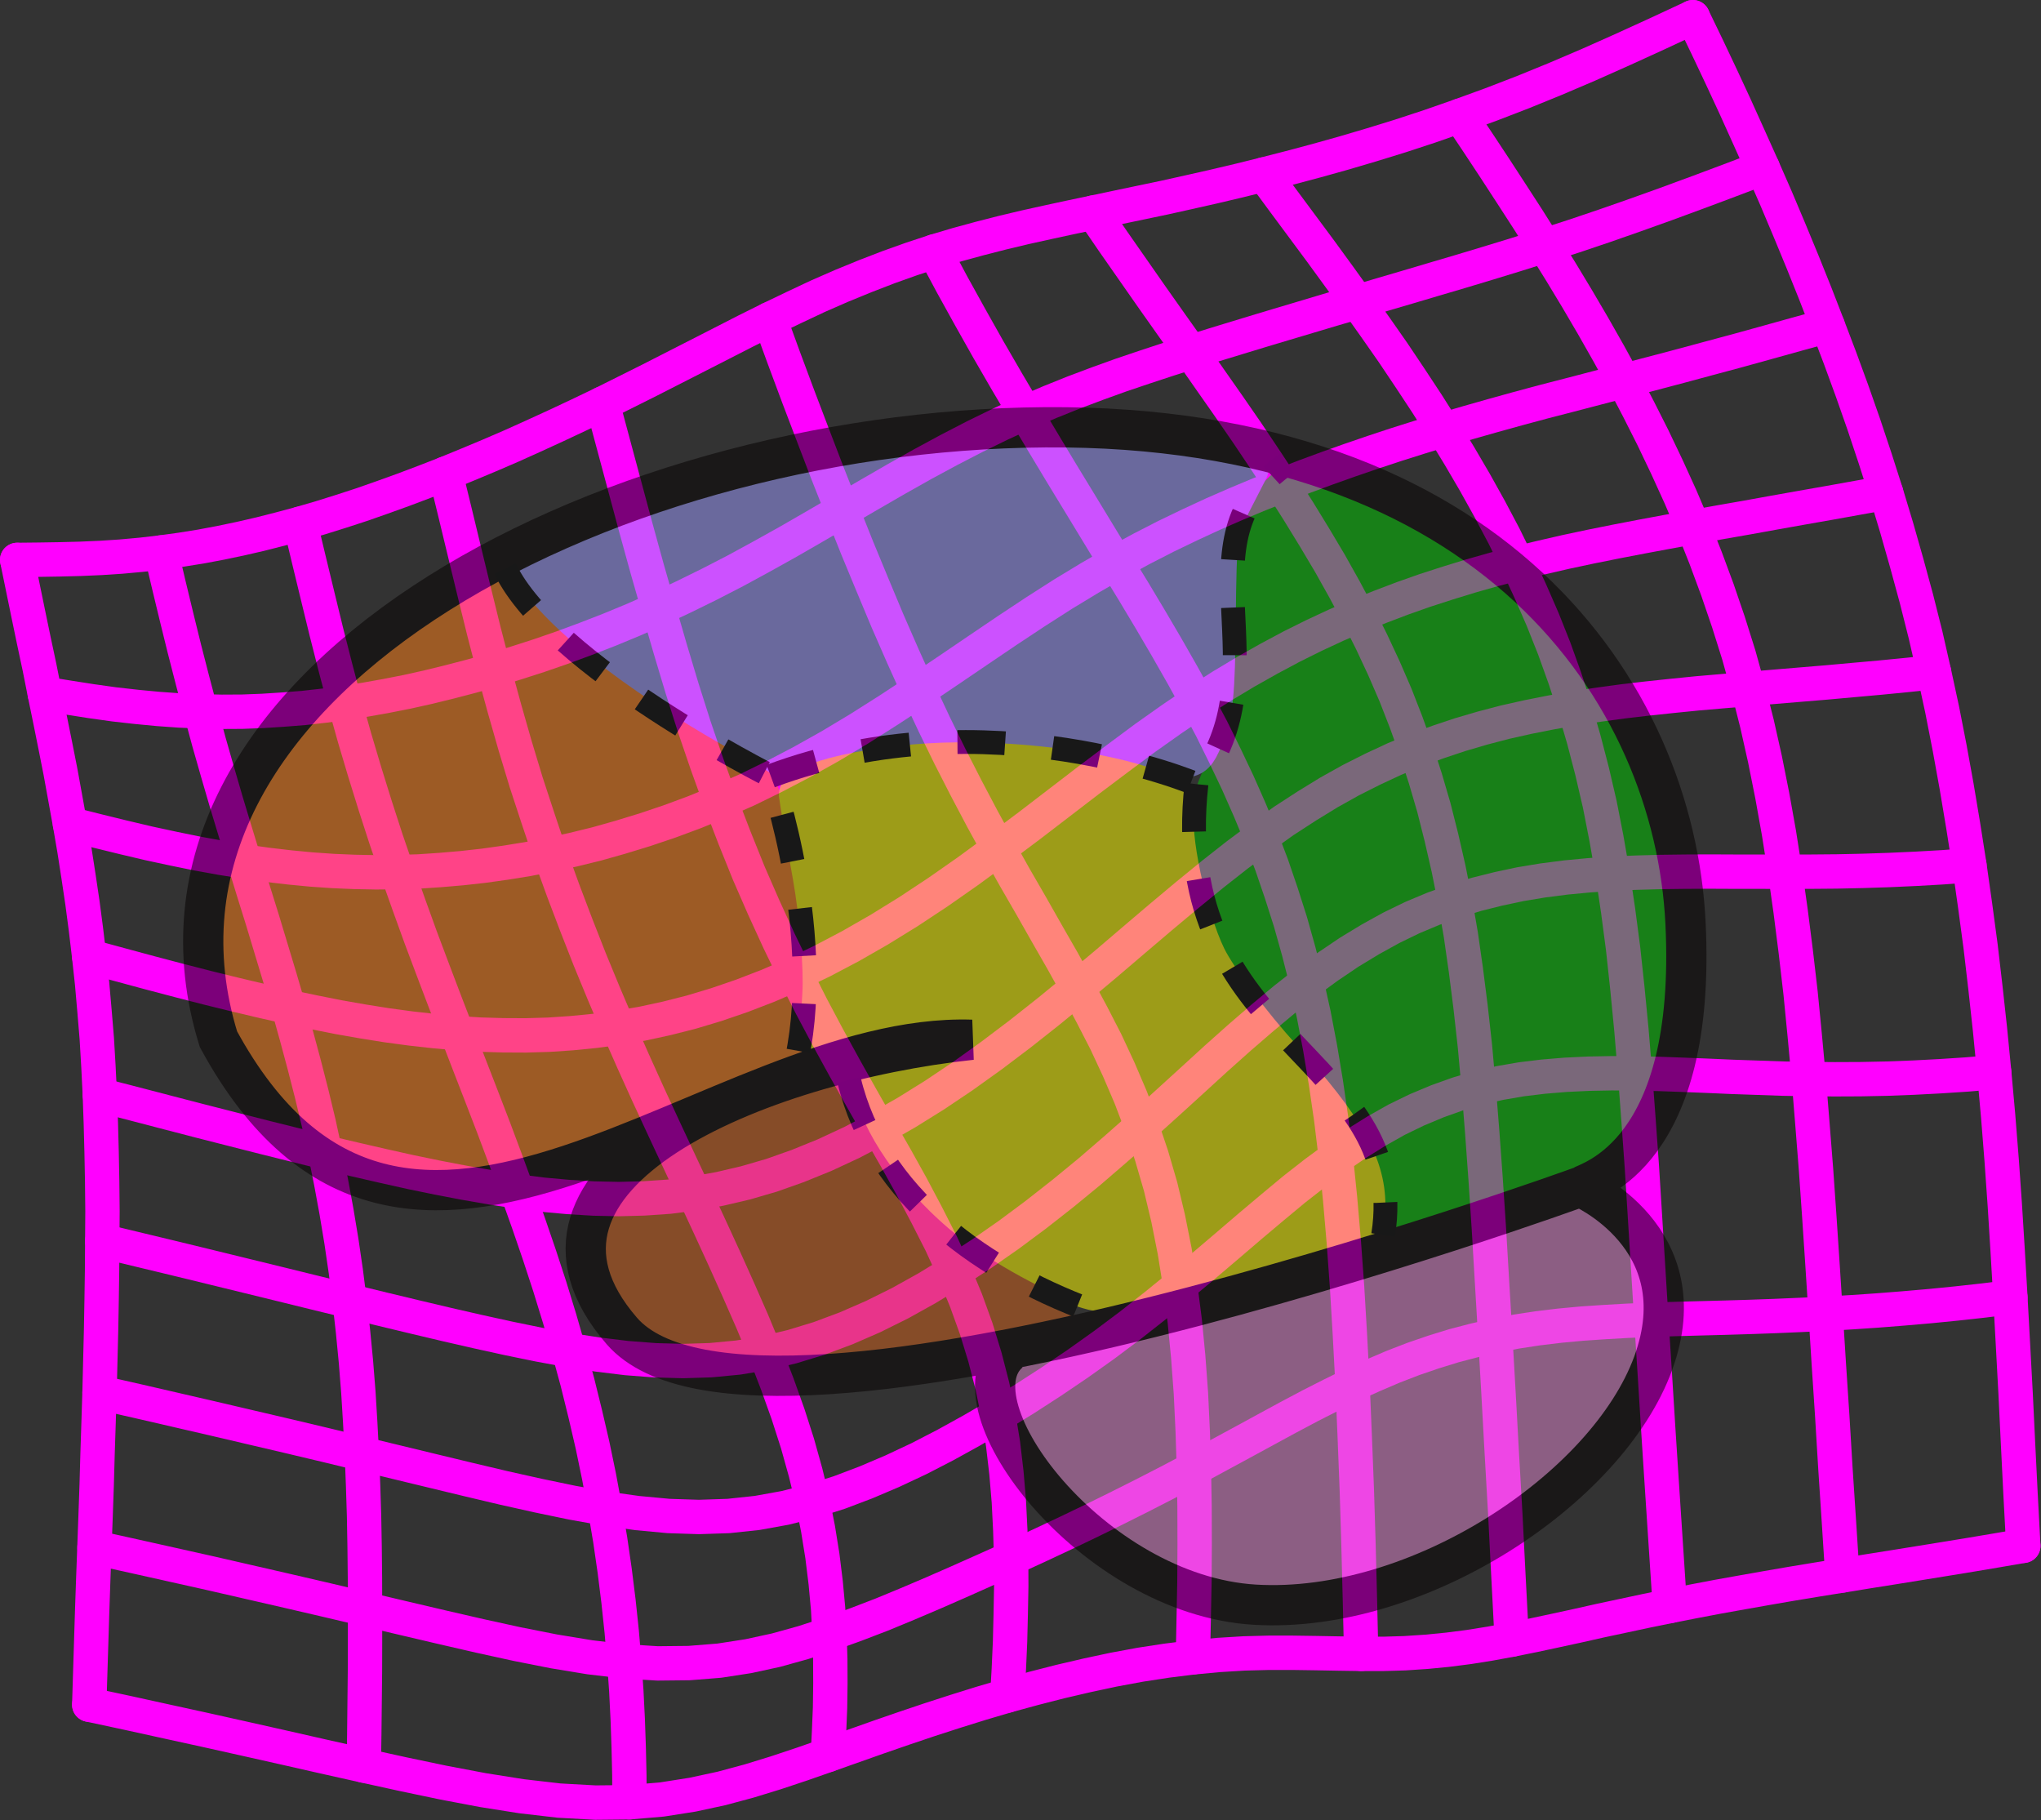 <?xml version="1.0" encoding="UTF-8" standalone="no"?>
<!-- Created with Inkscape (http://www.inkscape.org/) -->

<svg
   version="1.1"
   id="svg2"
   xml:space="preserve"
   width="97.063"
   height="86.552"
   viewBox="0 0 97.063 86.552"
   sodipodi:docname="logo_polaffini.svg"
   inkscape:version="1.1.1 (3bf5ae0d25, 2021-09-20)"
   xmlns:inkscape="http://www.inkscape.org/namespaces/inkscape"
   xmlns:sodipodi="http://sodipodi.sourceforge.net/DTD/sodipodi-0.dtd"
   xmlns="http://www.w3.org/2000/svg"
   xmlns:svg="http://www.w3.org/2000/svg"><rect x="0" y="0" width="97.063" height="86.552" fill="#333333" stroke="none"/><defs
     id="defs6"><clipPath
       clipPathUnits="userSpaceOnUse"
       id="clipPath98"><path
         d="M 0,0 H 73 V 65 H 0 Z"
         id="path96" /></clipPath></defs><sodipodi:namedview
     id="namedview4"
     pagecolor="#ffffff"
     bordercolor="#666666"
     borderopacity="1.0"
     inkscape:pageshadow="2"
     inkscape:pageopacity="0.0"
     inkscape:pagecheckerboard="0"
     showgrid="false"
     inkscape:zoom="4.8121169"
     inkscape:cx="55.484937"
     inkscape:cy="57.147407"
     inkscape:window-width="1920"
     inkscape:window-height="1027"
     inkscape:window-x="0"
     inkscape:window-y="32"
     inkscape:window-maximized="1"
     inkscape:current-layer="g8" /><g
     id="g8"
     inkscape:groupmode="layer"
     inkscape:label="polaffini"
     transform="matrix(1.333,0,0,1.333,0,2.1638087e-6)"><g
       id="g10"><g
         id="g12"><path
           d="M 3.184,60.809 3.219,59.68 3.254,58.555 3.289,57.434 3.328,56.312 3.41,54.086 3.449,52.977 3.48,51.871 3.516,50.77 3.551,49.672 3.578,48.578 3.605,47.488 3.625,46.406 3.641,45.332 3.648,44.266 3.656,43.203 3.645,42.152 3.625,41.109 3.598,40.078 3.562,39.059 3.512,38.047 3.453,37.047 3.371,36.059 3.285,35.078 3.18,34.113 3.066,33.152 2.941,32.203 2.801,31.262 2.656,30.328 2.496,29.395 2.16,27.543 1.977,26.617 1.789,25.684 1.598,24.75 1.41,23.805 1.207,22.852 1.008,21.895 0.613,19.973"
           style="fill:none;stroke:#ff00ff;stroke-width:1.226;stroke-linecap:round;stroke-linejoin:round;stroke-miterlimit:10;stroke-dasharray:none;stroke-opacity:1"
           id="path14" /></g><g
         id="g16"><path
           d="m 12.98,62.98 0.016,-1.117 0.024,-2.234 0.003,-1.113 V 57.398 L 13.02,56.285 13.008,55.176 12.988,54.066 12.953,52.961 12.91,51.859 12.852,50.758 12.785,49.664 12.699,48.578 12.594,47.492 12.473,46.414 12.336,45.34 12.18,44.273 12.004,43.215 11.809,42.156 11.598,41.109 11.371,40.062 11.121,39.023 10.855,37.984 10.578,36.953 10.289,35.918 9.988,34.887 9.363,32.816 9.039,31.777 8.719,30.734 8.398,29.684 8.078,28.625 7.766,27.555 7.457,26.473 7.16,25.375 6.867,24.266 6.578,23.141 6.297,22 6.02,20.852 5.75,19.707"
           style="fill:none;stroke:#ff00ff;stroke-width:1.226;stroke-linecap:round;stroke-linejoin:round;stroke-miterlimit:10;stroke-dasharray:none;stroke-opacity:1"
           id="path18" /></g><g
         id="g20"><path
           d="M 22.457,64.289 22.453,63.324 22.43,62.336 22.395,61.332 22.344,60.309 22.27,59.262 22.18,58.199 22.066,57.121 21.93,56.031 21.77,54.926 21.582,53.812 21.375,52.688 21.141,51.559 20.879,50.43 20.598,49.293 20.289,48.16 19.961,47.023 19.613,45.891 19.242,44.758 18.855,43.629 18.453,42.5 18.039,41.371 17.617,40.242 17.184,39.117 16.746,37.988 16.309,36.855 15.871,35.719 15.438,34.578 15.008,33.434 14.59,32.277 14.176,31.109 13.773,29.934 13.387,28.742 13.012,27.535 12.648,26.312 12.301,25.074 11.969,23.816 11.645,22.543 11.332,21.258 11.02,19.969 10.711,18.68"
           style="fill:none;stroke:#ff00ff;stroke-width:1.226;stroke-linecap:round;stroke-linejoin:round;stroke-miterlimit:10;stroke-dasharray:none;stroke-opacity:1"
           id="path22" /></g><g
         id="g24"><path
           d="m 29.535,62.605 0.043,-0.835 0.035,-0.848 0.012,-0.863 -0.004,-0.875 -0.027,-0.895 -0.051,-0.91 -0.086,-0.926 -0.117,-0.949 -0.156,-0.969 -0.196,-0.992 -0.246,-1.012 -0.289,-1.035 -0.34,-1.058 -0.386,-1.079 -0.422,-1.093 -0.461,-1.114 -0.492,-1.121 -0.512,-1.14 -0.531,-1.157 -0.539,-1.16 -0.547,-1.168 -0.547,-1.172 -0.547,-1.183 -0.539,-1.192 -0.528,-1.199 -0.515,-1.207 -0.504,-1.223 -0.484,-1.234 -0.473,-1.246 -0.457,-1.262 -0.43,-1.281 -0.426,-1.297 -0.398,-1.316 -0.383,-1.34 -0.371,-1.359 -0.359,-1.383 -0.344,-1.399 -0.34,-1.402 -0.34,-1.41 -0.343,-1.406"
           style="fill:none;stroke:#ff00ff;stroke-width:1.226;stroke-linecap:round;stroke-linejoin:round;stroke-miterlimit:10;stroke-dasharray:none;stroke-opacity:1"
           id="path26" /></g><g
         id="g28"><path
           d="m 35.938,60.484 0.054,-0.957 0.043,-0.968 0.024,-0.977 0.019,-0.992 -0.004,-1 -0.031,-1.008 -0.051,-1.02 L 35.906,52.539 35.785,51.508 35.617,50.477 35.406,49.445 35.141,48.418 34.828,47.395 34.461,46.379 34.039,45.363 33.578,44.355 33.062,43.34 32.52,42.316 31.949,41.289 31.352,40.25 30.75,39.191 30.145,38.113 29.543,37.016 28.949,35.898 28.367,34.746 27.797,33.57 27.246,32.367 26.711,31.141 26.203,29.879 25.707,28.59 25.23,27.273 24.77,25.926 24.332,24.547 23.91,23.141 23.496,21.711 23.082,20.266 22.68,18.805 21.496,14.398"
           style="fill:none;stroke:#ff00ff;stroke-width:1.226;stroke-linecap:round;stroke-linejoin:round;stroke-miterlimit:10;stroke-dasharray:none;stroke-opacity:1"
           id="path30" /></g><g
         id="g32"><path
           d="m 42.559,59.121 0.027,-1.332 0.027,-1.34 0.008,-1.351 -0.004,-1.356 -0.023,-1.355 -0.043,-1.348 -0.063,-1.336 -0.097,-1.312 -0.125,-1.286 -0.161,-1.253 -0.195,-1.215 -0.234,-1.176 -0.27,-1.133 -0.32,-1.098 -0.356,-1.058 -0.39,-1.027 -0.43,-1.004 -0.457,-0.981 -0.496,-0.965 -0.516,-0.961 -0.535,-0.964 -0.558,-0.973 -0.559,-0.985 -0.582,-1.007 -0.578,-1.032 -0.578,-1.058 -0.578,-1.094 -0.575,-1.125 -0.57,-1.164 -0.562,-1.199 -0.555,-1.231 -0.551,-1.261 -0.539,-1.289 -0.543,-1.313 -0.531,-1.332 -0.531,-1.344 -0.52,-1.359 -0.519,-1.363 -0.512,-1.375 -0.504,-1.383"
           style="fill:none;stroke:#ff00ff;stroke-width:1.226;stroke-linecap:round;stroke-linejoin:round;stroke-miterlimit:10;stroke-dasharray:none;stroke-opacity:1"
           id="path34" /></g><g
         id="g36"><path
           d="M 48.562,58.996 48.516,57.027 48.465,55.066 48.406,53.133 48.332,51.238 48.254,49.391 48.16,47.617 48.059,45.914 47.941,44.289 47.809,42.754 47.66,41.297 47.492,39.914 47.301,38.605 47.094,37.363 46.867,36.176 46.613,35.035 46.336,33.941 46.039,32.883 45.711,31.855 45.367,30.848 44.992,29.863 44.586,28.887 44.16,27.922 43.703,26.961 43.227,25.996 42.715,25.035 42.18,24.066 41.621,23.086 41.039,22.094 40.438,21.09 39.816,20.074 39.184,19.035 38.543,17.98 37.891,16.91 37.238,15.824 36.578,14.719 35.918,13.602 35.262,12.469 34.613,11.316 33.969,10.152 33.336,8.969"
           style="fill:none;stroke:#ff00ff;stroke-width:1.226;stroke-linecap:round;stroke-linejoin:round;stroke-miterlimit:10;stroke-dasharray:none;stroke-opacity:1"
           id="path38" /></g><g
         id="g40"><path
           d="M 53.934,58.488 53.816,56.23 53.703,54.004 53.578,51.816 53.461,49.691 53.344,47.645 53.227,45.676 53.117,43.809 53,42.039 52.879,40.371 52.754,38.805 52.621,37.324 52.465,35.922 52.297,34.598 52.117,33.34 51.91,32.141 51.68,30.988 51.426,29.879 51.156,28.809 50.852,27.77 50.523,26.758 50.168,25.77 49.789,24.797 49.375,23.84 l -0.441,-0.945 -0.469,-0.938 -0.496,-0.93 -0.52,-0.929 -0.551,-0.926 -0.57,-0.93 -0.59,-0.93 L 45.121,16.375 44.488,15.43 43.832,14.48 43.164,13.527 42.488,12.559 41.797,11.586 41.102,10.602 40.406,9.605 39.703,8.598 39.008,7.582"
           style="fill:none;stroke:#ff00ff;stroke-width:1.226;stroke-linecap:round;stroke-linejoin:round;stroke-miterlimit:10;stroke-dasharray:none;stroke-opacity:1"
           id="path42" /></g><g
         id="g44"><path
           d="M 59.574,57.289 59.434,55.172 59.297,53.086 59.164,51.035 59.039,49.031 58.914,47.078 58.797,45.184 58.684,43.355 58.574,41.594 58.453,39.906 58.332,38.289 58.203,36.738 58.059,35.254 57.906,33.836 57.727,32.473 57.531,31.164 57.312,29.906 57.074,28.691 56.801,27.516 56.504,26.375 56.18,25.266 55.828,24.188 55.449,23.133 55.039,22.102 54.598,21.09 54.137,20.094 53.656,19.117 53.145,18.152 52.617,17.203 52.066,16.262 51.5,15.332 50.914,14.406 50.312,13.492 49.699,12.578 49.066,11.672 48.426,10.77 47.773,9.863 47.113,8.957 46.441,8.051 45.766,7.141 45.09,6.223"
           style="fill:none;stroke:#ff00ff;stroke-width:1.226;stroke-linecap:round;stroke-linejoin:round;stroke-miterlimit:10;stroke-dasharray:none;stroke-opacity:1"
           id="path46" /></g><g
         id="g48"><path
           d="M 65.73,56.199 65.605,54.266 65.48,52.363 65.367,50.496 65.246,48.66 65.133,46.863 65.02,45.109 64.906,43.395 64.789,41.719 64.66,40.086 64.531,38.492 64.387,36.941 64.238,35.422 64.066,33.945 63.883,32.504 63.684,31.098 63.469,29.727 63.23,28.391 62.969,27.086 62.684,25.816 62.371,24.578 62.035,23.367 61.664,22.188 61.27,21.035 60.852,19.906 60.414,18.801 59.953,17.719 59.469,16.656 58.973,15.617 58.457,14.594 57.93,13.586 57.387,12.598 56.832,11.621 56.266,10.656 55.691,9.703 55.105,8.762 54.516,7.828 53.914,6.898 53.312,5.973 52.703,5.051 52.086,4.129"
           style="fill:none;stroke:#ff00ff;stroke-width:1.226;stroke-linecap:round;stroke-linejoin:round;stroke-miterlimit:10;stroke-dasharray:none;stroke-opacity:1"
           id="path50" /></g><g
         id="g52"><path
           d="M 72.184,55.141 72.086,53.305 71.996,51.496 71.91,49.719 71.816,47.977 71.723,46.273 71.625,44.602 71.523,42.965 71.41,41.363 71.285,39.789 71.145,38.246 70.996,36.723 70.832,35.227 70.66,33.754 70.465,32.301 70.262,30.867 70.039,29.449 69.805,28.051 69.555,26.672 69.289,25.312 69,23.977 68.699,22.656 68.371,21.355 68.023,20.078 67.664,18.816 67.289,17.574 66.898,16.352 66.496,15.145 66.078,13.953 65.648,12.777 65.207,11.617 64.762,10.469 64.305,9.332 63.84,8.207 63.371,7.094 62.887,5.988 62.398,4.898 61.91,3.816 61.41,2.738 60.906,1.672 60.395,0.613"
           style="fill:none;stroke:#ff00ff;stroke-width:1.226;stroke-linecap:round;stroke-linejoin:round;stroke-miterlimit:10;stroke-dasharray:none;stroke-opacity:1"
           id="path54" /></g><g
         id="g56"><path
           d="m 3.184,60.809 1.382,0.296 1.387,0.305 1.395,0.305 1.398,0.312 1.41,0.317 1.41,0.32 1.414,0.316 1.426,0.313 1.418,0.297 1.399,0.265 1.382,0.219 1.344,0.156 1.289,0.071 1.219,-0.012 1.156,-0.098 1.09,-0.171 1.035,-0.223 0.989,-0.266 0.953,-0.293 0.937,-0.312 0.918,-0.321 1.809,-0.64 0.906,-0.313 0.914,-0.308 0.918,-0.297 0.926,-0.289 0.93,-0.274 0.941,-0.257 0.949,-0.243 0.953,-0.222 0.949,-0.203 0.95,-0.176 0.945,-0.145 0.934,-0.117 0.918,-0.086 0.902,-0.055 0.879,-0.023 h 0.863 l 0.832,0.012 0.813,0.015 0.796,0.012 h 0.786 l 0.773,-0.023 0.766,-0.051 0.761,-0.074 0.762,-0.098 0.758,-0.121 0.766,-0.141 0.773,-0.156 0.785,-0.168 0.793,-0.172 0.801,-0.18 0.82,-0.175 0.824,-0.176 0.844,-0.172 0.852,-0.168 0.863,-0.164 0.871,-0.156 0.883,-0.156 0.887,-0.153 0.898,-0.148 0.902,-0.145 0.911,-0.148 0.914,-0.145 0.918,-0.148 0.922,-0.149 0.929,-0.152 0.926,-0.156 0.934,-0.16"
           style="fill:none;stroke:#ff00ff;stroke-width:1.226;stroke-linecap:round;stroke-linejoin:round;stroke-miterlimit:10;stroke-dasharray:none;stroke-opacity:1"
           id="path58" /></g><g
         id="g60"><path
           d="m 3.371,55.199 1.379,0.305 1.379,0.308 1.383,0.309 2.758,0.633 1.378,0.32 2.75,0.649 1.364,0.32 1.355,0.312 1.336,0.293 1.305,0.258 1.281,0.211 1.231,0.145 1.187,0.074 1.129,-0.012 1.078,-0.086 1.035,-0.16 0.989,-0.215 0.968,-0.269 0.938,-0.305 0.929,-0.336 0.926,-0.355 0.918,-0.379 0.918,-0.391 0.918,-0.402 0.93,-0.414 0.941,-0.422 0.938,-0.43 0.941,-0.441 0.945,-0.453 0.938,-0.461 0.934,-0.469 0.921,-0.473 0.903,-0.476 0.879,-0.477 0.859,-0.465 0.832,-0.453 0.805,-0.437 0.781,-0.414 0.762,-0.387 0.742,-0.363 0.734,-0.332 0.723,-0.309 0.719,-0.277 0.718,-0.246 0.723,-0.223 0.734,-0.192 0.739,-0.167 0.75,-0.145 0.769,-0.117 0.778,-0.094 0.797,-0.074 0.812,-0.055 0.828,-0.047 0.836,-0.035 0.856,-0.027 0.867,-0.024 0.879,-0.023 0.894,-0.027 0.899,-0.032 0.906,-0.039 0.918,-0.043 0.922,-0.054 0.933,-0.063 0.934,-0.074 0.945,-0.082 0.945,-0.094 0.954,-0.105 0.957,-0.118"
           style="fill:none;stroke:#ff00ff;stroke-width:1.226;stroke-linecap:round;stroke-linejoin:round;stroke-miterlimit:10;stroke-dasharray:none;stroke-opacity:1"
           id="path62" /></g><g
         id="g64"><path
           d="m 3.551,49.672 1.359,0.308 1.356,0.313 1.351,0.312 1.336,0.313 1.332,0.312 1.317,0.313 1.308,0.316 1.293,0.313 1.274,0.308 1.265,0.305 1.238,0.293 1.227,0.274 1.203,0.25 1.172,0.21 1.148,0.161 1.122,0.105 1.082,0.035 1.058,-0.035 1.02,-0.109 0.996,-0.18 0.98,-0.246 0.961,-0.305 0.946,-0.359 0.945,-0.402 0.949,-0.446 0.938,-0.484 0.941,-0.52 0.949,-0.55 0.945,-0.582 0.95,-0.614 0.945,-0.64 0.938,-0.668 0.929,-0.696 0.899,-0.707 0.882,-0.718 0.868,-0.723 0.836,-0.711 0.812,-0.695 0.789,-0.664 0.762,-0.633 0.75,-0.586 0.738,-0.543 0.727,-0.5 0.726,-0.453 0.715,-0.403 0.723,-0.351 0.73,-0.305 0.731,-0.262 0.742,-0.218 0.754,-0.172 0.773,-0.133 0.778,-0.094 0.796,-0.066 0.813,-0.039 0.828,-0.016 0.836,0.004 0.852,0.02 0.863,0.031 0.875,0.035 0.887,0.039 0.898,0.031 0.91,0.032 0.914,0.015 0.922,0.008 0.93,-0.004 0.941,-0.019 0.942,-0.036 0.953,-0.05 0.961,-0.063 0.965,-0.082"
           style="fill:none;stroke:#ff00ff;stroke-width:1.226;stroke-linecap:round;stroke-linejoin:round;stroke-miterlimit:10;stroke-dasharray:none;stroke-opacity:1"
           id="path66" /></g><g
         id="g68"><path
           d="m 3.648,44.266 1.313,0.316 1.301,0.313 1.281,0.312 1.262,0.309 1.242,0.304 1.223,0.301 1.203,0.293 1.183,0.289 1.153,0.277 1.14,0.27 1.11,0.254 1.101,0.242 1.07,0.219 1.059,0.195 1.043,0.16 1.023,0.125 1.016,0.078 1,0.028 0.984,-0.031 0.981,-0.094 0.969,-0.16 0.961,-0.231 0.961,-0.293 0.961,-0.359 0.96,-0.418 0.969,-0.481 0.961,-0.535 0.961,-0.586 0.973,-0.633 0.968,-0.675 0.973,-0.723 0.961,-0.754 0.957,-0.785 0.934,-0.805 0.925,-0.816 0.907,-0.817 0.883,-0.804 0.859,-0.785 0.836,-0.746 0.82,-0.708 0.797,-0.664 0.781,-0.613 0.766,-0.558 0.758,-0.512 0.754,-0.457 0.75,-0.414 0.75,-0.364 0.754,-0.316 0.765,-0.273 0.766,-0.239 0.781,-0.195 0.789,-0.168 0.805,-0.133 0.816,-0.105 0.824,-0.078 0.84,-0.059 0.848,-0.035 0.863,-0.024 0.871,-0.011 0.879,-0.004 0.887,0.004 h 0.902 l 0.903,0.004 0.918,-0.004 0.929,-0.008 0.926,-0.02 0.941,-0.031 0.946,-0.043 0.957,-0.054 0.961,-0.071"
           style="fill:none;stroke:#ff00ff;stroke-width:1.226;stroke-linecap:round;stroke-linejoin:round;stroke-miterlimit:10;stroke-dasharray:none;stroke-opacity:1"
           id="path70" /></g><g
         id="g72"><path
           d="m 3.562,39.059 1.227,0.316 1.199,0.313 1.172,0.304 1.149,0.293 1.121,0.285 1.101,0.274 1.067,0.265 1.043,0.246 1.019,0.235 0.996,0.222 0.973,0.2 0.957,0.183 0.945,0.164 0.922,0.141 0.918,0.117 0.902,0.082 0.903,0.055 0.898,0.019 0.895,-0.023 0.902,-0.062 0.899,-0.114 0.91,-0.164 0.918,-0.215 0.925,-0.269 0.938,-0.332 0.953,-0.387 0.965,-0.449 0.973,-0.508 0.992,-0.566 1,-0.622 1.011,-0.679 1.02,-0.731 1.023,-0.773 1.024,-0.809 1.019,-0.836 1.012,-0.847 0.988,-0.844 0.969,-0.824 0.938,-0.785 0.91,-0.743 0.879,-0.691 0.855,-0.637 0.82,-0.586 0.813,-0.527 0.789,-0.484 0.785,-0.438 0.774,-0.39 0.773,-0.36 0.777,-0.32 0.782,-0.289 0.785,-0.262 0.797,-0.234 0.804,-0.211 0.821,-0.184 0.828,-0.164 0.84,-0.148 0.855,-0.129 0.86,-0.117 0.875,-0.102 0.886,-0.094 0.895,-0.09 0.906,-0.078 0.914,-0.078 0.926,-0.078 0.933,-0.078 0.942,-0.078 0.949,-0.086 0.957,-0.086 0.961,-0.094 L 69,23.977"
           style="fill:none;stroke:#ff00ff;stroke-width:1.226;stroke-linecap:round;stroke-linejoin:round;stroke-miterlimit:10;stroke-dasharray:none;stroke-opacity:1"
           id="path74" /></g><g
         id="g76"><path
           d="m 3.18,34.113 1.105,0.301 1.07,0.289 1.04,0.274 1.015,0.261 0.985,0.242 0.957,0.227 0.937,0.211 0.91,0.191 0.887,0.176 0.871,0.153 0.855,0.136 0.844,0.114 0.832,0.093 0.821,0.074 0.816,0.051 0.816,0.024 0.817,0.004 0.82,-0.024 0.817,-0.055 0.828,-0.082 0.839,-0.113 0.852,-0.144 0.867,-0.188 0.879,-0.223 0.895,-0.269 0.914,-0.313 0.941,-0.363 0.957,-0.414 0.977,-0.469 1,-0.527 1.023,-0.586 1.043,-0.644 1.059,-0.7 1.078,-0.754 1.082,-0.793 1.086,-0.812 1.074,-0.824 1.055,-0.809 1.027,-0.773 0.984,-0.731 0.95,-0.672 0.91,-0.617 0.879,-0.562 0.855,-0.512 0.832,-0.469 0.805,-0.43 0.801,-0.398 0.789,-0.367 0.789,-0.34 0.789,-0.316 0.793,-0.301 0.797,-0.281 0.812,-0.262 0.813,-0.25 0.828,-0.235 0.84,-0.218 0.859,-0.207 0.867,-0.199 0.883,-0.188 0.895,-0.18 0.91,-0.175 0.922,-0.172 0.941,-0.172 0.953,-0.172 0.961,-0.168 0.973,-0.176 0.988,-0.176 0.996,-0.175 1,-0.18 1.004,-0.18"
           style="fill:none;stroke:#ff00ff;stroke-width:1.226;stroke-linecap:round;stroke-linejoin:round;stroke-miterlimit:10;stroke-dasharray:none;stroke-opacity:1"
           id="path78" /></g><g
         id="g80"><path
           d="m 2.496,29.395 0.957,0.242 0.938,0.23 0.91,0.215 0.887,0.191 0.863,0.176 0.844,0.153 0.824,0.132 0.812,0.114 0.793,0.093 0.781,0.075 0.778,0.054 0.765,0.032 0.766,0.015 0.762,-0.008 0.762,-0.023 0.765,-0.051 0.77,-0.066 0.777,-0.086 0.785,-0.11 0.793,-0.128 0.801,-0.157 0.824,-0.179 0.832,-0.204 0.844,-0.238 0.867,-0.265 0.883,-0.297 0.906,-0.336 0.922,-0.379 0.949,-0.418 0.965,-0.473 0.992,-0.519 1.012,-0.567 1.035,-0.621 1.047,-0.664 1.059,-0.695 1.062,-0.715 1.059,-0.719 1.039,-0.703 1.015,-0.672 0.989,-0.633 0.961,-0.582 0.925,-0.535 0.903,-0.492 0.875,-0.449 0.859,-0.414 0.836,-0.387 0.824,-0.359 0.813,-0.34 0.812,-0.321 0.805,-0.312 0.805,-0.297 0.812,-0.289 0.82,-0.281 0.829,-0.274 0.839,-0.265 0.852,-0.262 0.867,-0.254 0.879,-0.25 0.902,-0.25 0.914,-0.246 0.938,-0.242 0.957,-0.25 0.973,-0.254 0.992,-0.258 1.008,-0.266 1.027,-0.277 1.047,-0.281 1.058,-0.293 1.067,-0.297 1.078,-0.297"
           style="fill:none;stroke:#ff00ff;stroke-width:1.226;stroke-linecap:round;stroke-linejoin:round;stroke-miterlimit:10;stroke-dasharray:none;stroke-opacity:1"
           id="path82" /></g><g
         id="g84"><path
           d="m 1.598,24.75 0.836,0.133 0.824,0.129 0.808,0.113 0.797,0.09 0.774,0.074 0.769,0.055 0.754,0.031 0.746,0.016 0.735,-0.004 0.734,-0.028 0.73,-0.047 0.731,-0.058 0.73,-0.082 0.735,-0.098 0.738,-0.117 0.746,-0.133 0.75,-0.148 0.754,-0.168 0.766,-0.188 0.777,-0.203 0.789,-0.222 0.797,-0.247 0.812,-0.261 0.825,-0.285 0.836,-0.309 0.855,-0.332 0.867,-0.359 0.883,-0.391 0.891,-0.418 0.914,-0.449 0.926,-0.477 0.941,-0.512 0.953,-0.531 0.961,-0.554 1.93,-1.125 0.961,-0.555 0.949,-0.535 0.941,-0.508 0.922,-0.477 0.903,-0.441 0.89,-0.41 0.875,-0.375 0.856,-0.344 0.851,-0.32 0.836,-0.301 0.832,-0.281 0.832,-0.274 0.828,-0.265 0.824,-0.258 0.833,-0.254 0.835,-0.254 0.848,-0.254 0.852,-0.254 0.863,-0.258 0.883,-0.257 0.898,-0.266 0.906,-0.266 0.934,-0.277 0.953,-0.281 0.973,-0.293 0.996,-0.305 1.019,-0.32 1.051,-0.34 1.067,-0.36 L 58.316,7.68 59.43,7.281 60.566,6.863 61.723,6.43 62.887,5.988"
           style="fill:none;stroke:#ff00ff;stroke-width:1.226;stroke-linecap:round;stroke-linejoin:round;stroke-miterlimit:10;stroke-dasharray:none;stroke-opacity:1"
           id="path86" /></g><g
         id="g88"><path
           d="m 0.613,19.973 0.754,-0.008 0.75,-0.012 0.746,-0.019 0.731,-0.032 0.722,-0.047 0.723,-0.066 0.711,-0.082 0.707,-0.098 0.707,-0.113 0.707,-0.133 0.707,-0.148 0.711,-0.164 0.707,-0.18 0.715,-0.191 0.723,-0.211 0.726,-0.227 0.731,-0.238 0.738,-0.258 0.746,-0.269 0.758,-0.286 0.762,-0.296 0.773,-0.317 0.785,-0.328 0.789,-0.34 0.797,-0.359 0.809,-0.371 0.816,-0.383 0.832,-0.399 0.832,-0.414 0.844,-0.422 0.848,-0.433 0.859,-0.438 0.863,-0.441 0.856,-0.438 0.863,-0.429 0.863,-0.414 L 29.172,10.57 30.02,10.199 30.867,9.852 31.699,9.531 32.52,9.238 33.336,8.969 34.148,8.727 34.953,8.508 35.762,8.301 36.566,8.109 37.375,7.93 38.188,7.754 39.008,7.582 39.84,7.406 40.68,7.23 41.535,7.051 42.398,6.859 43.281,6.66 44.176,6.449 45.09,6.223 46.02,5.984 46.973,5.73 47.949,5.457 48.941,5.164 49.965,4.848 51.012,4.504 52.086,4.129 53.191,3.727 54.328,3.289 55.488,2.816 56.676,2.309 57.895,1.766 59.137,1.199 60.395,0.613"
           style="fill:none;stroke:#ff00ff;stroke-width:1.226;stroke-linecap:round;stroke-linejoin:round;stroke-miterlimit:10;stroke-dasharray:none;stroke-opacity:1"
           id="path90" /></g><g
         id="g92"><g
           id="g94" /><g
           id="g148"><g
             clip-path="url(#clipPath98)"
             opacity="0.523"
             id="g146"><g
               id="g144"><g
                 id="g102"><path
                   d="m 49.879,43.387 c 0.176,-0.282 -0.234,-2.227 -0.649,-3.082 -0.203,-0.418 -1.304,-1.817 -2.445,-3.106 -2.242,-2.527 -3.226,-4.183 -3.562,-5.98 -0.325,-1.754 -0.239,-2.672 0.359,-3.785 0.754,-1.411 0.969,-2.688 0.922,-5.52 -0.043,-2.715 0.133,-3.508 0.945,-4.281 l 0.52,-0.5 1.023,0.355 c 5.57,1.938 9.742,5.938 11.43,10.965 1.707,5.074 0.933,11.113 -1.625,12.695 -0.547,0.34 -6.461,2.426 -6.875,2.426 -0.086,0 -0.106,-0.086 -0.043,-0.187 z"
                   style="fill:#00c800;fill-opacity:1;fill-rule:nonzero;stroke:#00c800;stroke-width:1.134;stroke-linecap:round;stroke-linejoin:round;stroke-miterlimit:4;stroke-dasharray:none;stroke-opacity:1"
                   id="path100" /></g><g
                 id="g106"><path
                   d="m 40.332,26.773 c -3.59,-0.972 -7.91,-0.992 -11.379,-0.054 l -1.433,0.383 -0.942,-0.477 c -1.734,-0.879 -5.371,-3.441 -6.488,-4.57 -1.613,-1.633 -1.61,-1.598 -0.266,-2.2 7.43,-3.335 16.465,-4.582 23.711,-3.269 l 1.145,0.207 -0.559,1.09 c -0.555,1.074 -0.566,1.14 -0.601,4.25 -0.024,2.644 -0.094,3.312 -0.403,4.097 -0.449,1.129 -0.543,1.149 -2.785,0.543 z"
                   style="fill:#9d9bff;fill-opacity:1;fill-rule:nonzero;stroke:#9d9bff;stroke-width:1.134;stroke-linecap:round;stroke-linejoin:round;stroke-miterlimit:4;stroke-dasharray:none;stroke-opacity:1"
                   id="path104" /></g><g
                 id="g110"><path
                   d="m 14.359,41.598 c -0.73,-0.129 -1.73,-0.496 -2.324,-0.856 -1.078,-0.64 -2.367,-2.031 -3.242,-3.5 -0.672,-1.125 -0.957,-3.828 -0.586,-5.574 0.52,-2.465 1.664,-4.426 3.844,-6.617 1.621,-1.629 3.066,-2.715 5.316,-4.004 l 0.43,-0.25 0.23,0.348 c 1.137,1.714 3.891,3.886 7.571,5.98 0.8,0.453 1.484,0.848 1.523,0.883 0.043,0.031 0.195,0.539 0.348,1.133 0.629,2.402 0.918,5.031 0.754,6.902 -0.141,1.613 -0.137,1.609 -0.805,1.859 -0.309,0.118 -1.746,0.7 -3.188,1.293 -3.097,1.282 -4.687,1.84 -6.191,2.176 -1.23,0.277 -2.848,0.375 -3.68,0.227 z"
                   style="fill:#ff8119;fill-opacity:1;fill-rule:nonzero;stroke:#ff8119;stroke-width:1.134;stroke-linecap:round;stroke-linejoin:round;stroke-miterlimit:4;stroke-dasharray:none;stroke-opacity:1"
                   id="path108" /></g><g
                 id="g114"><path
                   d="m 37.27,45.457 c -2.368,-1.168 -4.852,-3.426 -5.747,-5.223 -0.371,-0.742 -0.613,-1.441 -0.546,-1.55 0.066,-0.114 0.734,-0.289 1.48,-0.391 1.641,-0.5 2.582,-1.668 -0.363,-1.785 -1.055,0.176 -2.168,0.39 -2.465,0.472 -0.512,0.149 -0.539,0.067 -0.438,-1.515 0.059,-0.922 -0.097,-2.809 -0.343,-4.195 -0.25,-1.387 -0.469,-2.7 -0.493,-2.918 -0.058,-0.602 2.981,-1.286 5.813,-1.305 3.941,-0.031 8.121,0.918 7.894,1.789 -0.218,0.832 0.415,3.836 1.106,5.25 0.375,0.762 1.586,2.383 2.691,3.594 2.2,2.414 2.993,3.812 3,5.293 l 0.012,0.961 -3.933,1.101 c -5.497,1.543 -5.403,1.535 -7.668,0.422 z"
                   style="fill:#fffd00;fill-opacity:1;fill-rule:nonzero;stroke:#fffd00;stroke-width:1.134;stroke-linecap:round;stroke-linejoin:round;stroke-miterlimit:4;stroke-dasharray:none;stroke-opacity:1"
                   id="path112" /></g><g
                 id="g118"><path
                   d="m 43.539,56.254 c -3.207,-0.777 -6.824,-4.047 -7.207,-6.512 -0.121,-0.781 0.059,-0.898 1.996,-1.304 3.719,-0.782 10.43,-2.684 15.637,-4.434 l 2.379,-0.801 0.527,0.363 c 0.582,0.399 1.254,1.27 1.5,1.934 0.637,1.734 -0.437,4.301 -2.719,6.48 -3.464,3.309 -8.609,5.125 -12.113,4.274 z"
                   style="fill:#de87cd;fill-opacity:1;fill-rule:nonzero;stroke:#de87cd;stroke-width:1.134;stroke-linecap:round;stroke-linejoin:round;stroke-miterlimit:4;stroke-dasharray:none;stroke-opacity:1"
                   id="path116" /></g><g
                 id="g122"><path
                   d="m 26.199,48.113 c -2.097,-0.179 -3.359,-0.906 -4.058,-2.332 -0.715,-1.465 -0.223,-2.754 1.578,-4.117 0.492,-0.371 1.332,-0.894 1.867,-1.16 0.957,-0.481 3.785,-1.543 4.098,-1.543 0.089,0 0.273,0.312 0.402,0.695 0.598,1.727 2.215,3.766 4.078,5.145 0.496,0.371 1.504,0.988 2.246,1.375 l 1.34,0.699 -1.371,0.289 c -2.031,0.426 -4.758,0.801 -6.406,0.883 -0.801,0.039 -1.758,0.086 -2.121,0.109 -0.36,0.024 -1.106,0.004 -1.653,-0.043 z"
                   style="fill:#d2641e;fill-opacity:1;fill-rule:nonzero;stroke:#d2641e;stroke-width:1.134;stroke-linecap:round;stroke-linejoin:round;stroke-miterlimit:4;stroke-dasharray:none;stroke-opacity:1"
                   id="path120" /></g><g
                 id="g126"><path
                   d="m 56.379,42.336 c 0,0 -29.379,10.695 -34.195,5.141 C 17.371,41.926 27.055,37.898 34.664,37.09 25.48,36.797 14.457,49.32 7.793,37.07 3.938,24.566 21.336,15.352 37.289,15.242 c 15.945,-0.113 22.441,9.442 22.844,17.684 0.406,8.246 -3.391,9.191 -3.754,9.41 0,0 4.242,1.801 2.601,6.293 -1.64,4.488 -8.406,8.957 -14.21,8.613 -5.805,-0.344 -10.938,-7.168 -8.754,-9.012"
                   style="fill:none;stroke:#030000;stroke-width:1.436;stroke-linecap:butt;stroke-linejoin:miter;stroke-miterlimit:4;stroke-dasharray:none;stroke-opacity:1"
                   id="path124" /></g><g
                 transform="matrix(1,-0.268,0.268,1,0,0)"
                 id="g130"><path
                   d="m 11.74,23.435 c 0.694,3.651 6.993,9.268 6.993,9.268 0,0 0.437,5.922 -1.853,10.023"
                   style="fill:none;stroke:#000000;stroke-width:0.821;stroke-linecap:butt;stroke-linejoin:miter;stroke-miterlimit:4;stroke-dasharray:1.643, 1.643;stroke-dashoffset:0;stroke-opacity:1"
                   id="path128" /></g><g
                 transform="matrix(1,-0.268,0.268,1,0,0)"
                 id="g134"><path
                   d="m 18.733,32.703 c 7.95,-0.76 14.098,4.067 14.098,4.067 3.994,-3.008 1.451,-8.33 5.883,-9.869"
                   style="fill:none;stroke:#000000;stroke-width:0.821;stroke-linecap:butt;stroke-linejoin:miter;stroke-miterlimit:4;stroke-dasharray:1.643, 1.643;stroke-dashoffset:0;stroke-opacity:1"
                   id="path132" /></g><g
                 transform="matrix(1,-0.268,0.268,1,0,0)"
                 id="g138"><path
                   d="m 32.831,36.77 c -3.305,8.427 4.751,10.917 2.195,16.666"
                   style="fill:none;stroke:#000000;stroke-width:0.821;stroke-linecap:butt;stroke-linejoin:miter;stroke-miterlimit:4;stroke-dasharray:1.643, 1.643;stroke-dashoffset:0;stroke-opacity:1"
                   id="path136" /></g><g
                 transform="matrix(1,-0.268,0.268,1,0,0)"
                 id="g142"><path
                   d="m 18.628,43.519 c -0.113,4.067 2.72,7.619 6.387,10.102"
                   style="fill:none;stroke:#000000;stroke-width:0.821;stroke-linecap:butt;stroke-linejoin:miter;stroke-miterlimit:4;stroke-dasharray:1.643, 1.643;stroke-dashoffset:0;stroke-opacity:1"
                   id="path140" /></g></g></g></g></g></g></g></svg>
